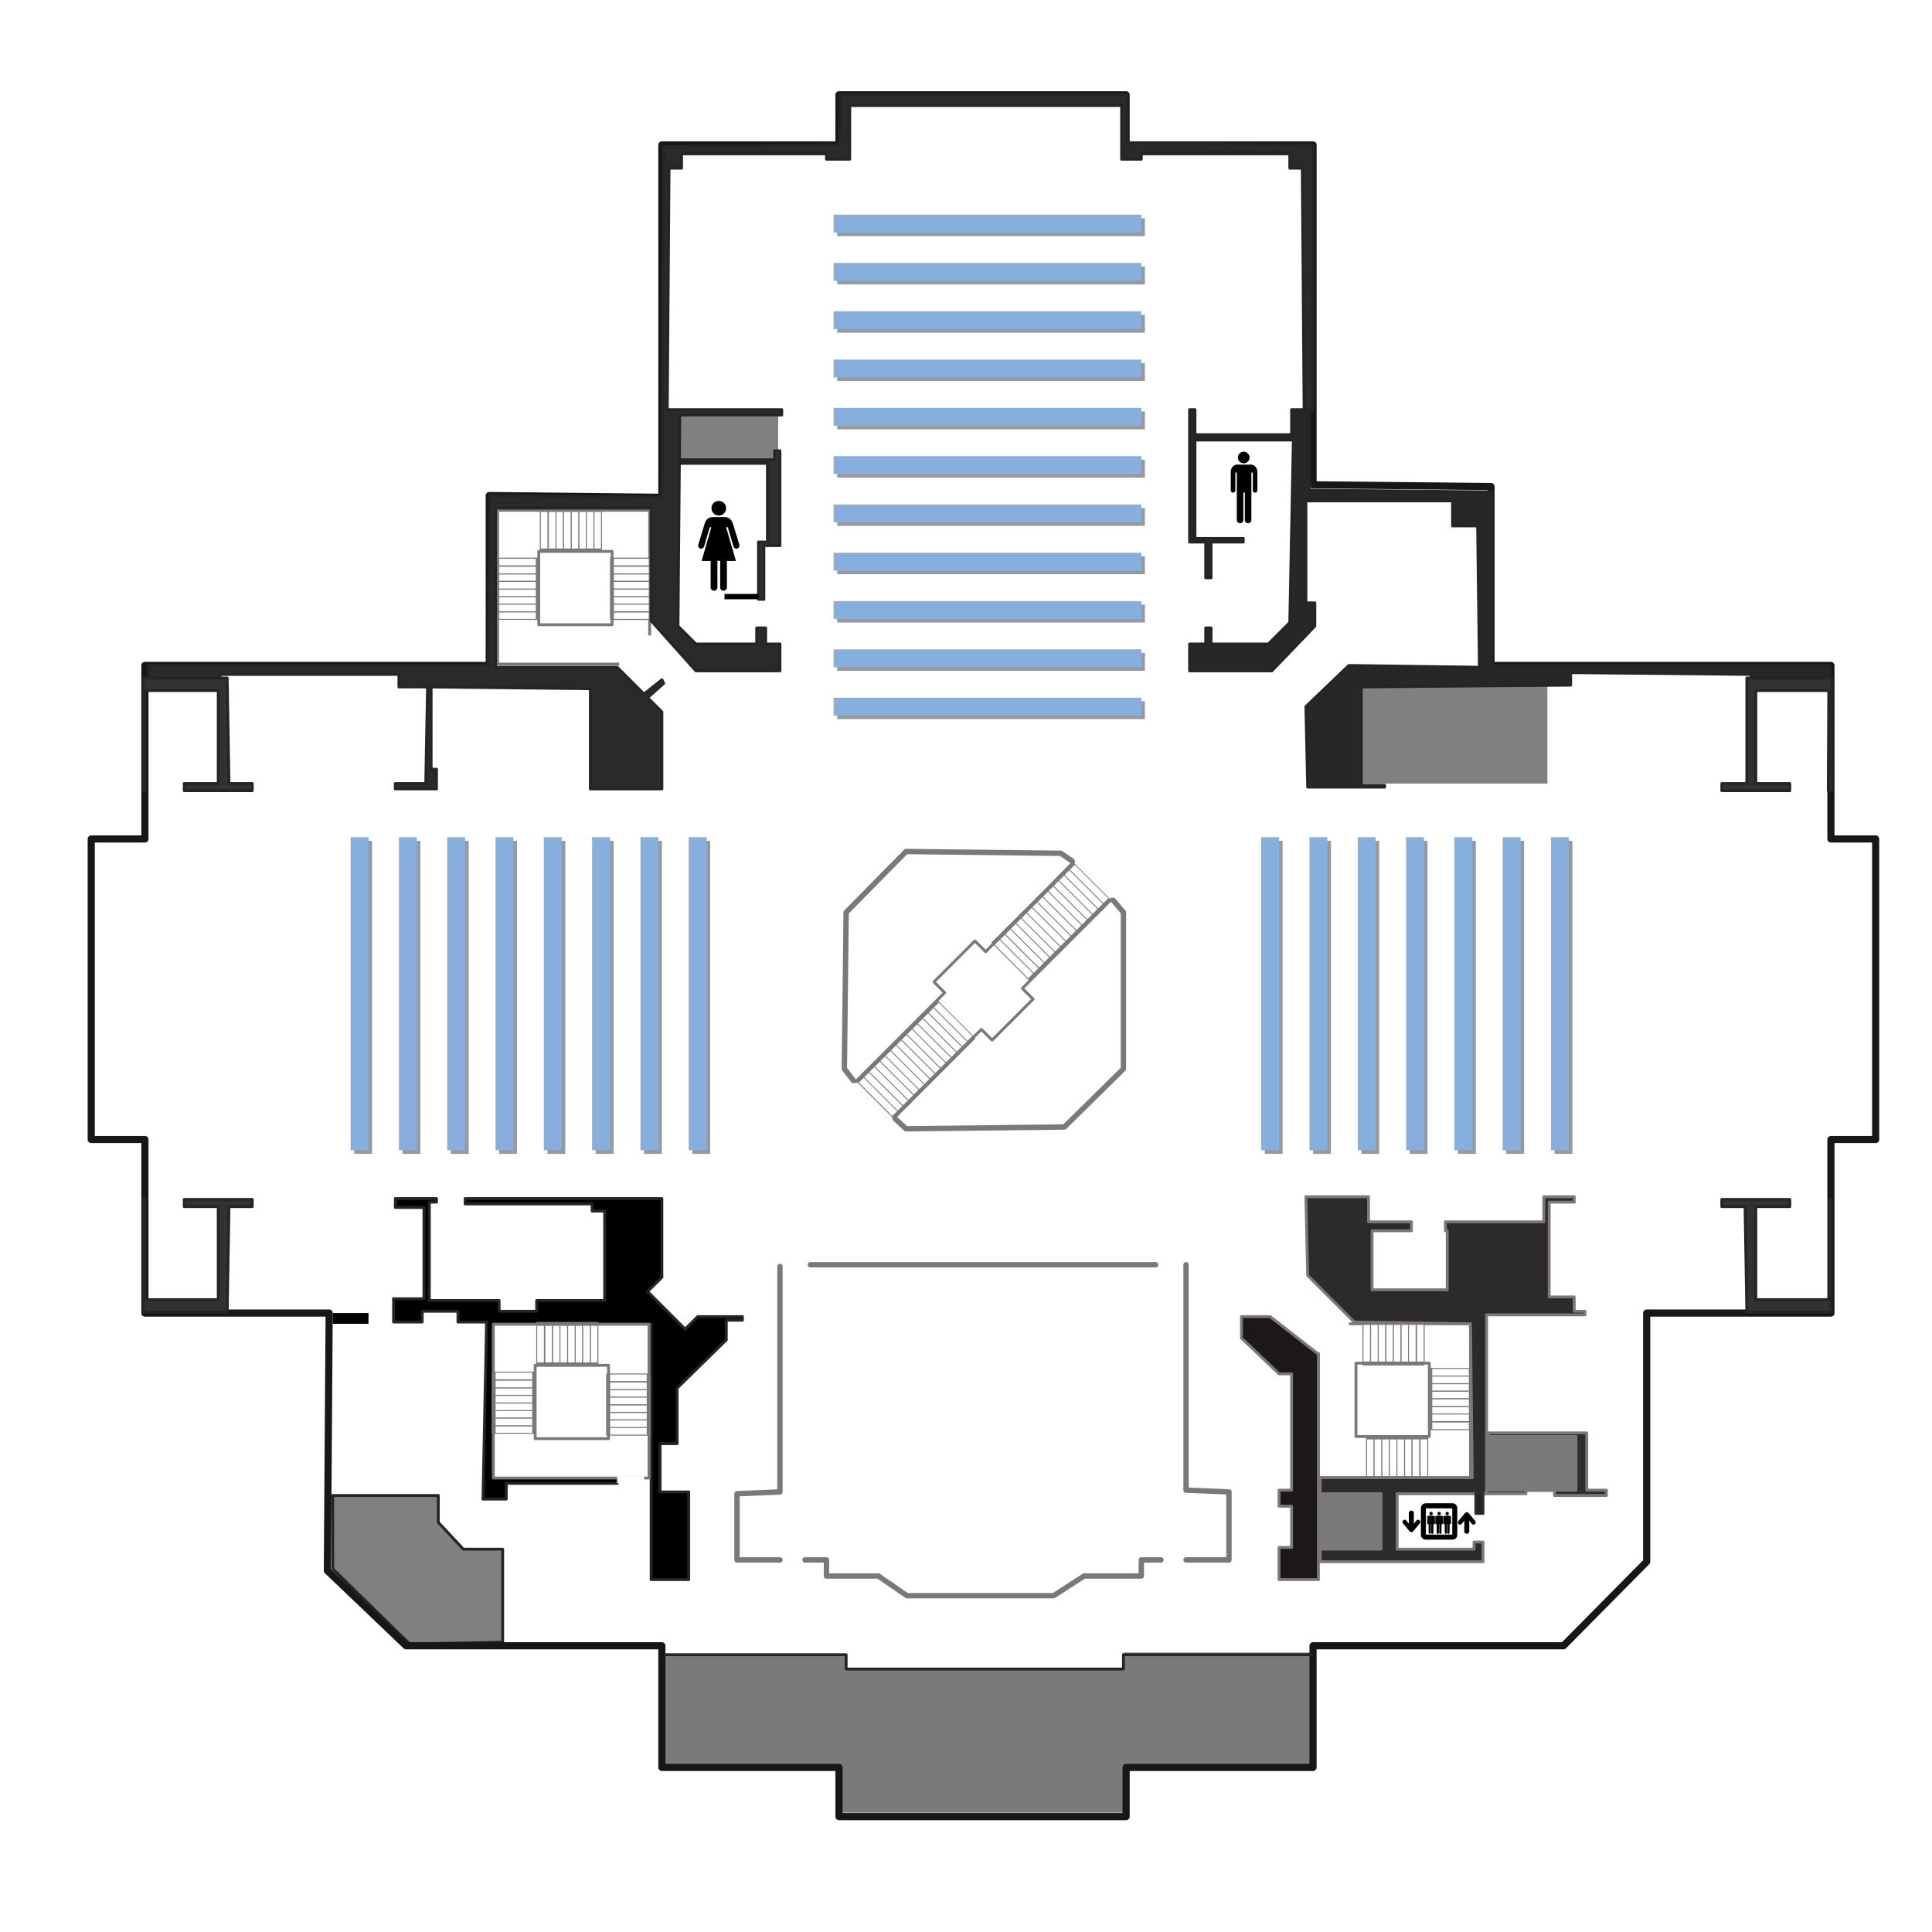 <?xml version="1.0" encoding="UTF-8" standalone="no"?><!DOCTYPE svg PUBLIC "-//W3C//DTD SVG 1.1//EN" "http://www.w3.org/Graphics/SVG/1.1/DTD/svg11.dtd">
<svg width="100%" height="100%" viewBox="0 0 1080 1080" version="1.1" xmlns="http://www.w3.org/2000/svg" xml:space="preserve" xmlns:serif="http://www.serif.com/" style="fill-rule:evenodd;clip-rule:evenodd;stroke-linecap:round;stroke-linejoin:round;stroke-miterlimit:1.5;" xmlns:xlink="http://www.w3.org/1999/xlink">
    <path d="M345.157,829.227L283,829.227L283,838L270,838L272,739L256,739L256,733L236,733L236,739L220,739L220,726L237,726L237,675L221,675L221,670L244,670L244,672L240,672L240,727L279,727L279,733L300,733L300,727L338,727L338,677L331,677L331,673L260,673L260,670L370,670L370,714L362,722L383,743L390,736L415,736L415,738L406,738L406,749L378.5,776L378.5,807L369,807L369,834L385,834L385,883L364,883L364,740.227L276,740.227L276.157,825.227L345,825.227L345.157,829.227Z" style="stroke:rgb(38,37,37);stroke-width:1.6px;"/>
    <rect x="186" y="734" width="20" height="6"/>
    <g id="gray-interiors">
        <g transform="matrix(1.059,0,0,1,-45.412,0)">
            <rect x="738" y="835" width="34" height="31" style="fill:rgb(122,122,121);"/>
        </g>
        <g transform="matrix(1.5,0,0,1,-276,-32)">
            <rect x="738" y="835" width="34" height="31" style="fill:rgb(122,122,121);"/>
        </g>
        <g transform="matrix(3.118,0,0,2.032,-1672.99,-772.935)">
            <rect x="738" y="835" width="34" height="31" style="fill:rgb(122,122,121);"/>
        </g>
        <g transform="matrix(4.676,0,0,2.581,-2981.41,-1221.84)">
            <rect x="738" y="835" width="34" height="31" style="fill:rgb(122,122,121);"/>
        </g>
        <g transform="matrix(3.029,0,0,1.968,-1865.88,-718.065)">
            <rect x="738" y="835" width="34" height="31" style="fill:rgb(122,122,121);"/>
        </g>
        <path d="M186,836L186,877L229,919L281,918L281,866L259,866L245,851L245,836L186,836Z" style="fill:rgb(128,128,131);stroke:rgb(38,37,37);stroke-width:1.6px;"/>
        <rect x="380" y="232" width="55" height="25" style="fill:rgb(128,128,131);"/>
        <rect x="760" y="383" width="105" height="55" style="fill:rgb(128,128,131);"/>
    </g>
    <g id="stairway-3" transform="matrix(-1,-1.22465e-16,1.22465e-16,-1,1100.16,1111.23)">
        <rect x="737" y="740" width="85" height="86" style="fill:white;stroke:rgb(124,119,123);stroke-width:1.6px;"/>
        <rect x="758" y="762" width="41" height="41" style="fill:white;stroke:rgb(124,119,123);stroke-width:1.6px;"/>
        <rect x="732" y="736" width="22" height="20" style="fill:white;"/>
        <g id="flight-3" transform="matrix(6.12323e-17,1,-0.956,5.85297e-17,1526.26,1.07)">
            <g transform="matrix(-1.65638e-18,0.985,-0.251,2.78998e-17,919.024,328.761)">
                <rect x="482" y="601" width="23" height="17" style="fill:white;stroke:rgb(124,119,123);stroke-width:2.32px;"/>
            </g>
            <g transform="matrix(-1.65638e-18,0.985,-0.251,2.78998e-17,927.509,328.761)">
                <rect x="482" y="601" width="23" height="17" style="fill:white;stroke:rgb(124,119,123);stroke-width:2.32px;"/>
            </g>
            <g transform="matrix(-1.65638e-18,0.985,-0.251,2.78998e-17,923.267,328.761)">
                <rect x="482" y="601" width="23" height="17" style="fill:white;stroke:rgb(124,119,123);stroke-width:2.32px;"/>
            </g>
            <g transform="matrix(-1.65638e-18,0.985,-0.251,2.78998e-17,931.752,328.761)">
                <rect x="482" y="601" width="23" height="17" style="fill:white;stroke:rgb(124,119,123);stroke-width:2.32px;"/>
            </g>
            <g transform="matrix(-1.65638e-18,0.985,-0.251,2.78998e-17,940.237,328.761)">
                <rect x="482" y="601" width="23" height="17" style="fill:white;stroke:rgb(124,119,123);stroke-width:2.32px;"/>
            </g>
            <g transform="matrix(-1.65638e-18,0.985,-0.251,2.78998e-17,935.995,328.761)">
                <rect x="482" y="601" width="23" height="17" style="fill:white;stroke:rgb(124,119,123);stroke-width:2.32px;"/>
            </g>
            <g transform="matrix(-1.65638e-18,0.985,-0.251,2.78998e-17,944.48,328.761)">
                <rect x="482" y="601" width="23" height="17" style="fill:white;stroke:rgb(124,119,123);stroke-width:2.32px;"/>
            </g>
            <g transform="matrix(-1.65638e-18,0.985,-0.251,2.78998e-17,948.965,328.761)">
                <rect x="482" y="601" width="23" height="17" style="fill:white;stroke:rgb(124,119,123);stroke-width:2.32px;"/>
            </g>
        </g>
        <g id="flight-2" transform="matrix(6.12323e-17,1,-1,6.12323e-17,1625.73,1.07)">
            <g transform="matrix(-1.65638e-18,0.985,-0.251,2.78998e-17,919.024,328.761)">
                <rect x="482" y="601" width="23" height="17" style="fill:white;stroke:rgb(124,119,123);stroke-width:2.23px;"/>
            </g>
            <g transform="matrix(-1.65638e-18,0.985,-0.251,2.78998e-17,927.509,328.761)">
                <rect x="482" y="601" width="23" height="17" style="fill:white;stroke:rgb(124,119,123);stroke-width:2.23px;"/>
            </g>
            <g transform="matrix(-1.65638e-18,0.985,-0.251,2.78998e-17,923.267,328.761)">
                <rect x="482" y="601" width="23" height="17" style="fill:white;stroke:rgb(124,119,123);stroke-width:2.23px;"/>
            </g>
            <g transform="matrix(-1.65638e-18,0.985,-0.251,2.78998e-17,931.752,328.761)">
                <rect x="482" y="601" width="23" height="17" style="fill:white;stroke:rgb(124,119,123);stroke-width:2.23px;"/>
            </g>
            <g transform="matrix(-1.65638e-18,0.985,-0.251,2.78998e-17,940.237,328.761)">
                <rect x="482" y="601" width="23" height="17" style="fill:white;stroke:rgb(124,119,123);stroke-width:2.23px;"/>
            </g>
            <g transform="matrix(-1.65638e-18,0.985,-0.251,2.78998e-17,935.995,328.761)">
                <rect x="482" y="601" width="23" height="17" style="fill:white;stroke:rgb(124,119,123);stroke-width:2.23px;"/>
            </g>
            <g transform="matrix(-1.65638e-18,0.985,-0.251,2.78998e-17,944.48,328.761)">
                <rect x="482" y="601" width="23" height="17" style="fill:white;stroke:rgb(124,119,123);stroke-width:2.23px;"/>
            </g>
            <g transform="matrix(-1.65638e-18,0.985,-0.251,2.78998e-17,948.965,328.761)">
                <rect x="482" y="601" width="23" height="17" style="fill:white;stroke:rgb(124,119,123);stroke-width:2.23px;"/>
            </g>
        </g>
        <g id="flight-1">
            <g transform="matrix(-1.65638e-18,0.985,-0.251,2.78998e-17,919.024,328.761)">
                <rect x="482" y="601" width="23" height="17" style="fill:white;stroke:rgb(124,119,123);stroke-width:2.23px;"/>
            </g>
            <g transform="matrix(-1.65638e-18,0.985,-0.251,2.78998e-17,927.509,328.761)">
                <rect x="482" y="601" width="23" height="17" style="fill:white;stroke:rgb(124,119,123);stroke-width:2.23px;"/>
            </g>
            <g transform="matrix(-1.65638e-18,0.985,-0.251,2.78998e-17,923.267,328.761)">
                <rect x="482" y="601" width="23" height="17" style="fill:white;stroke:rgb(124,119,123);stroke-width:2.23px;"/>
            </g>
            <g transform="matrix(-1.65638e-18,0.985,-0.251,2.78998e-17,931.752,328.761)">
                <rect x="482" y="601" width="23" height="17" style="fill:white;stroke:rgb(124,119,123);stroke-width:2.23px;"/>
            </g>
            <g transform="matrix(-1.65638e-18,0.985,-0.251,2.78998e-17,940.237,328.761)">
                <rect x="482" y="601" width="23" height="17" style="fill:white;stroke:rgb(124,119,123);stroke-width:2.23px;"/>
            </g>
            <g transform="matrix(-1.65638e-18,0.985,-0.251,2.78998e-17,935.995,328.761)">
                <rect x="482" y="601" width="23" height="17" style="fill:white;stroke:rgb(124,119,123);stroke-width:2.23px;"/>
            </g>
            <g transform="matrix(-1.65638e-18,0.985,-0.251,2.78998e-17,944.48,328.761)">
                <rect x="482" y="601" width="23" height="17" style="fill:white;stroke:rgb(124,119,123);stroke-width:2.23px;"/>
            </g>
            <g transform="matrix(-1.65638e-18,0.985,-0.251,2.78998e-17,948.965,328.761)">
                <rect x="482" y="601" width="23" height="17" style="fill:white;stroke:rgb(124,119,123);stroke-width:2.23px;"/>
            </g>
        </g>
    </g>
    <g id="stairway-2" transform="matrix(-1,-1.22465e-16,1.22465e-16,-1,1098.16,1566.23)">
        <g transform="matrix(1.024,0,0,1,-19.341,0)">
            <rect x="737" y="740" width="85" height="86" style="fill:white;stroke:rgb(124,119,123);stroke-width:1.58px;"/>
        </g>
        <rect x="758" y="762" width="41" height="41" style="fill:white;stroke:rgb(124,119,123);stroke-width:1.6px;"/>
        <g transform="matrix(0.682,0,0,0.2,238.909,589.8)">
            <rect x="732" y="736" width="22" height="20" style="fill:white;"/>
        </g>
        <g id="flight-31" serif:id="flight-3" transform="matrix(6.12323e-17,1,-1,6.12323e-17,1561.73,0.07)">
            <g transform="matrix(-1.65638e-18,0.985,-0.251,2.78998e-17,919.024,328.761)">
                <rect x="482" y="601" width="23" height="17" style="fill:white;stroke:rgb(124,119,123);stroke-width:2.23px;"/>
            </g>
            <g transform="matrix(-1.65638e-18,0.985,-0.251,2.78998e-17,927.509,328.761)">
                <rect x="482" y="601" width="23" height="17" style="fill:white;stroke:rgb(124,119,123);stroke-width:2.23px;"/>
            </g>
            <g transform="matrix(-1.65638e-18,0.985,-0.251,2.78998e-17,923.267,328.761)">
                <rect x="482" y="601" width="23" height="17" style="fill:white;stroke:rgb(124,119,123);stroke-width:2.23px;"/>
            </g>
            <g transform="matrix(-1.65638e-18,0.985,-0.251,2.78998e-17,931.752,328.761)">
                <rect x="482" y="601" width="23" height="17" style="fill:white;stroke:rgb(124,119,123);stroke-width:2.23px;"/>
            </g>
            <g transform="matrix(-1.65638e-18,0.985,-0.251,2.78998e-17,940.237,328.761)">
                <rect x="482" y="601" width="23" height="17" style="fill:white;stroke:rgb(124,119,123);stroke-width:2.23px;"/>
            </g>
            <g transform="matrix(-1.65638e-18,0.985,-0.251,2.78998e-17,935.995,328.761)">
                <rect x="482" y="601" width="23" height="17" style="fill:white;stroke:rgb(124,119,123);stroke-width:2.23px;"/>
            </g>
            <g transform="matrix(-1.65638e-18,0.985,-0.251,2.78998e-17,944.48,328.761)">
                <rect x="482" y="601" width="23" height="17" style="fill:white;stroke:rgb(124,119,123);stroke-width:2.23px;"/>
            </g>
            <g transform="matrix(-1.65638e-18,0.985,-0.251,2.78998e-17,948.965,328.761)">
                <rect x="482" y="601" width="23" height="17" style="fill:white;stroke:rgb(124,119,123);stroke-width:2.23px;"/>
            </g>
        </g>
        <g id="flight-21" serif:id="flight-2" transform="matrix(6.12323e-17,1,-1,6.12323e-17,1625.73,1.07)">
            <g transform="matrix(-1.65638e-18,0.985,-0.251,2.78998e-17,919.024,328.761)">
                <rect x="482" y="601" width="23" height="17" style="fill:white;stroke:rgb(124,119,123);stroke-width:2.23px;"/>
            </g>
            <g transform="matrix(-1.65638e-18,0.985,-0.251,2.78998e-17,927.509,328.761)">
                <rect x="482" y="601" width="23" height="17" style="fill:white;stroke:rgb(124,119,123);stroke-width:2.23px;"/>
            </g>
            <g transform="matrix(-1.65638e-18,0.985,-0.251,2.78998e-17,923.267,328.761)">
                <rect x="482" y="601" width="23" height="17" style="fill:white;stroke:rgb(124,119,123);stroke-width:2.23px;"/>
            </g>
            <g transform="matrix(-1.65638e-18,0.985,-0.251,2.78998e-17,931.752,328.761)">
                <rect x="482" y="601" width="23" height="17" style="fill:white;stroke:rgb(124,119,123);stroke-width:2.23px;"/>
            </g>
            <g transform="matrix(-1.65638e-18,0.985,-0.251,2.78998e-17,940.237,328.761)">
                <rect x="482" y="601" width="23" height="17" style="fill:white;stroke:rgb(124,119,123);stroke-width:2.23px;"/>
            </g>
            <g transform="matrix(-1.65638e-18,0.985,-0.251,2.78998e-17,935.995,328.761)">
                <rect x="482" y="601" width="23" height="17" style="fill:white;stroke:rgb(124,119,123);stroke-width:2.23px;"/>
            </g>
            <g transform="matrix(-1.65638e-18,0.985,-0.251,2.78998e-17,944.48,328.761)">
                <rect x="482" y="601" width="23" height="17" style="fill:white;stroke:rgb(124,119,123);stroke-width:2.23px;"/>
            </g>
            <g transform="matrix(-1.65638e-18,0.985,-0.251,2.78998e-17,948.965,328.761)">
                <rect x="482" y="601" width="23" height="17" style="fill:white;stroke:rgb(124,119,123);stroke-width:2.23px;"/>
            </g>
        </g>
        <g id="flight-11" serif:id="flight-1">
            <g transform="matrix(-1.65638e-18,0.985,-0.251,2.78998e-17,919.024,328.761)">
                <rect x="482" y="601" width="23" height="17" style="fill:white;stroke:rgb(124,119,123);stroke-width:2.23px;"/>
            </g>
            <g transform="matrix(-1.65638e-18,0.985,-0.251,2.78998e-17,927.509,328.761)">
                <rect x="482" y="601" width="23" height="17" style="fill:white;stroke:rgb(124,119,123);stroke-width:2.23px;"/>
            </g>
            <g transform="matrix(-1.65638e-18,0.985,-0.251,2.78998e-17,923.267,328.761)">
                <rect x="482" y="601" width="23" height="17" style="fill:white;stroke:rgb(124,119,123);stroke-width:2.23px;"/>
            </g>
            <g transform="matrix(-1.65638e-18,0.985,-0.251,2.78998e-17,931.752,328.761)">
                <rect x="482" y="601" width="23" height="17" style="fill:white;stroke:rgb(124,119,123);stroke-width:2.23px;"/>
            </g>
            <g transform="matrix(-1.65638e-18,0.985,-0.251,2.78998e-17,940.237,328.761)">
                <rect x="482" y="601" width="23" height="17" style="fill:white;stroke:rgb(124,119,123);stroke-width:2.23px;"/>
            </g>
            <g transform="matrix(-1.65638e-18,0.985,-0.251,2.78998e-17,935.995,328.761)">
                <rect x="482" y="601" width="23" height="17" style="fill:white;stroke:rgb(124,119,123);stroke-width:2.23px;"/>
            </g>
            <g transform="matrix(-1.65638e-18,0.985,-0.251,2.78998e-17,944.48,328.761)">
                <rect x="482" y="601" width="23" height="17" style="fill:white;stroke:rgb(124,119,123);stroke-width:2.23px;"/>
            </g>
            <g transform="matrix(-1.65638e-18,0.985,-0.251,2.78998e-17,948.965,328.761)">
                <rect x="482" y="601" width="23" height="17" style="fill:white;stroke:rgb(124,119,123);stroke-width:2.23px;"/>
            </g>
        </g>
    </g>
    <g id="stairway-1">
        <rect x="737" y="740" width="85" height="86" style="fill:white;stroke:rgb(124,119,123);stroke-width:1.6px;"/>
        <rect x="758" y="762" width="41" height="41" style="fill:white;stroke:rgb(124,119,123);stroke-width:1.6px;"/>
        <rect x="732" y="736" width="22" height="20" style="fill:white;"/>
        <g id="flight-32" serif:id="flight-3" transform="matrix(1,0,0,1,-2,-64)">
            <g transform="matrix(-1.65638e-18,0.985,-0.251,2.78998e-17,919.024,328.761)">
                <rect x="482" y="601" width="23" height="17" style="fill:white;stroke:rgb(124,119,123);stroke-width:2.23px;"/>
            </g>
            <g transform="matrix(-1.65638e-18,0.985,-0.251,2.78998e-17,927.509,328.761)">
                <rect x="482" y="601" width="23" height="17" style="fill:white;stroke:rgb(124,119,123);stroke-width:2.23px;"/>
            </g>
            <g transform="matrix(-1.65638e-18,0.985,-0.251,2.78998e-17,923.267,328.761)">
                <rect x="482" y="601" width="23" height="17" style="fill:white;stroke:rgb(124,119,123);stroke-width:2.23px;"/>
            </g>
            <g transform="matrix(-1.65638e-18,0.985,-0.251,2.78998e-17,931.752,328.761)">
                <rect x="482" y="601" width="23" height="17" style="fill:white;stroke:rgb(124,119,123);stroke-width:2.23px;"/>
            </g>
            <g transform="matrix(-1.65638e-18,0.985,-0.251,2.78998e-17,940.237,328.761)">
                <rect x="482" y="601" width="23" height="17" style="fill:white;stroke:rgb(124,119,123);stroke-width:2.23px;"/>
            </g>
            <g transform="matrix(-1.65638e-18,0.985,-0.251,2.78998e-17,935.995,328.761)">
                <rect x="482" y="601" width="23" height="17" style="fill:white;stroke:rgb(124,119,123);stroke-width:2.23px;"/>
            </g>
            <g transform="matrix(-1.65638e-18,0.985,-0.251,2.78998e-17,944.48,328.761)">
                <rect x="482" y="601" width="23" height="17" style="fill:white;stroke:rgb(124,119,123);stroke-width:2.23px;"/>
            </g>
            <g transform="matrix(-1.65638e-18,0.985,-0.251,2.78998e-17,948.965,328.761)">
                <rect x="482" y="601" width="23" height="17" style="fill:white;stroke:rgb(124,119,123);stroke-width:2.23px;"/>
            </g>
        </g>
        <g id="flight-22" serif:id="flight-2" transform="matrix(6.12323e-17,1,-1,6.12323e-17,1625.73,1.07)">
            <g transform="matrix(-1.65638e-18,0.985,-0.251,2.78998e-17,919.024,328.761)">
                <rect x="482" y="601" width="23" height="17" style="fill:white;stroke:rgb(124,119,123);stroke-width:2.23px;"/>
            </g>
            <g transform="matrix(-1.65638e-18,0.985,-0.251,2.78998e-17,927.509,328.761)">
                <rect x="482" y="601" width="23" height="17" style="fill:white;stroke:rgb(124,119,123);stroke-width:2.23px;"/>
            </g>
            <g transform="matrix(-1.65638e-18,0.985,-0.251,2.78998e-17,923.267,328.761)">
                <rect x="482" y="601" width="23" height="17" style="fill:white;stroke:rgb(124,119,123);stroke-width:2.23px;"/>
            </g>
            <g transform="matrix(-1.65638e-18,0.985,-0.251,2.78998e-17,931.752,328.761)">
                <rect x="482" y="601" width="23" height="17" style="fill:white;stroke:rgb(124,119,123);stroke-width:2.23px;"/>
            </g>
            <g transform="matrix(-1.65638e-18,0.985,-0.251,2.78998e-17,940.237,328.761)">
                <rect x="482" y="601" width="23" height="17" style="fill:white;stroke:rgb(124,119,123);stroke-width:2.23px;"/>
            </g>
            <g transform="matrix(-1.65638e-18,0.985,-0.251,2.78998e-17,935.995,328.761)">
                <rect x="482" y="601" width="23" height="17" style="fill:white;stroke:rgb(124,119,123);stroke-width:2.23px;"/>
            </g>
            <g transform="matrix(-1.65638e-18,0.985,-0.251,2.78998e-17,944.48,328.761)">
                <rect x="482" y="601" width="23" height="17" style="fill:white;stroke:rgb(124,119,123);stroke-width:2.23px;"/>
            </g>
            <g transform="matrix(-1.65638e-18,0.985,-0.251,2.78998e-17,948.965,328.761)">
                <rect x="482" y="601" width="23" height="17" style="fill:white;stroke:rgb(124,119,123);stroke-width:2.23px;"/>
            </g>
        </g>
        <g id="flight-12" serif:id="flight-1">
            <g transform="matrix(-1.65638e-18,0.985,-0.251,2.78998e-17,919.024,328.761)">
                <rect x="482" y="601" width="23" height="17" style="fill:white;stroke:rgb(124,119,123);stroke-width:2.23px;"/>
            </g>
            <g transform="matrix(-1.65638e-18,0.985,-0.251,2.78998e-17,927.509,328.761)">
                <rect x="482" y="601" width="23" height="17" style="fill:white;stroke:rgb(124,119,123);stroke-width:2.23px;"/>
            </g>
            <g transform="matrix(-1.65638e-18,0.985,-0.251,2.78998e-17,923.267,328.761)">
                <rect x="482" y="601" width="23" height="17" style="fill:white;stroke:rgb(124,119,123);stroke-width:2.23px;"/>
            </g>
            <g transform="matrix(-1.65638e-18,0.985,-0.251,2.78998e-17,931.752,328.761)">
                <rect x="482" y="601" width="23" height="17" style="fill:white;stroke:rgb(124,119,123);stroke-width:2.23px;"/>
            </g>
            <g transform="matrix(-1.65638e-18,0.985,-0.251,2.78998e-17,940.237,328.761)">
                <rect x="482" y="601" width="23" height="17" style="fill:white;stroke:rgb(124,119,123);stroke-width:2.23px;"/>
            </g>
            <g transform="matrix(-1.65638e-18,0.985,-0.251,2.78998e-17,935.995,328.761)">
                <rect x="482" y="601" width="23" height="17" style="fill:white;stroke:rgb(124,119,123);stroke-width:2.23px;"/>
            </g>
            <g transform="matrix(-1.65638e-18,0.985,-0.251,2.78998e-17,944.48,328.761)">
                <rect x="482" y="601" width="23" height="17" style="fill:white;stroke:rgb(124,119,123);stroke-width:2.23px;"/>
            </g>
            <g transform="matrix(-1.65638e-18,0.985,-0.251,2.78998e-17,948.965,328.761)">
                <rect x="482" y="601" width="23" height="17" style="fill:white;stroke:rgb(124,119,123);stroke-width:2.23px;"/>
            </g>
        </g>
    </g>
    <g id="room-300">
        <path d="M436,708L436,834L412,835L412,872L436,872" style="fill:none;stroke:rgb(124,119,123);stroke-width:3px;"/>
        <path d="M453,707L646,707" style="fill:none;stroke:rgb(124,119,123);stroke-width:3px;"/>
        <path d="M663,707L663,833L687,834L687,872L663,872" style="fill:none;stroke:rgb(124,119,123);stroke-width:3px;"/>
        <path d="M649,872L638,872L638,881L606,881L589,892L507,892L491,881L462,881L462,872L450,872" style="fill:none;stroke:rgb(124,119,123);stroke-width:3px;"/>
    </g>
    <g id="central-stairwell">
        <path d="M500.293,625.293L506.5,631L595,630L628,597.5L628,510L622.293,503.293" style="fill:none;stroke:rgb(124,119,123);stroke-width:3px;"/>
        <path d="M599.293,481.293L593,477L506.5,476L473,510L472,597.5L477,604" style="fill:none;stroke:rgb(124,119,123);stroke-width:3px;"/>
        <g id="stairs">
            <path d="M499.586,624.414L548.583,575.417L554.583,581.417L577.5,558.5L571.5,552.5L621.414,502.586" style="fill:none;stroke:rgb(124,119,123);stroke-width:1.6px;"/>
            <path d="M600.121,481.879L551,532L545,526L522.083,548.917L528.083,554.917L478.379,604.621" style="fill:none;stroke:rgb(124,119,123);stroke-width:1.6px;"/>
        </g>
        <g id="steps-lower-left">
            <g transform="matrix(0.881,0.881,-0.178,0.178,164.522,69.912)">
                <rect x="482" y="601" width="23" height="17" style="fill:white;stroke:rgb(124,119,123);stroke-width:1.78px;"/>
            </g>
            <g transform="matrix(0.881,0.881,-0.178,0.178,167.522,66.912)">
                <rect x="482" y="601" width="23" height="17" style="fill:white;stroke:rgb(124,119,123);stroke-width:1.78px;"/>
            </g>
            <g transform="matrix(0.881,0.881,-0.178,0.178,170.522,63.912)">
                <rect x="482" y="601" width="23" height="17" style="fill:white;stroke:rgb(124,119,123);stroke-width:1.78px;"/>
            </g>
            <g transform="matrix(0.881,0.881,-0.178,0.178,164.522,69.912)">
                <rect x="482" y="601" width="23" height="17" style="fill:white;stroke:rgb(124,119,123);stroke-width:1.78px;"/>
            </g>
            <g transform="matrix(0.881,0.881,-0.178,0.178,170.522,63.912)">
                <rect x="482" y="601" width="23" height="17" style="fill:white;stroke:rgb(124,119,123);stroke-width:1.78px;"/>
            </g>
            <g transform="matrix(0.881,0.881,-0.178,0.178,176.522,57.912)">
                <rect x="482" y="601" width="23" height="17" style="fill:white;stroke:rgb(124,119,123);stroke-width:1.78px;"/>
            </g>
            <g transform="matrix(0.881,0.881,-0.178,0.178,173.522,60.912)">
                <rect x="482" y="601" width="23" height="17" style="fill:white;stroke:rgb(124,119,123);stroke-width:1.78px;"/>
            </g>
            <g transform="matrix(0.881,0.881,-0.178,0.178,179.522,54.912)">
                <rect x="482" y="601" width="23" height="17" style="fill:white;stroke:rgb(124,119,123);stroke-width:1.78px;"/>
            </g>
            <g transform="matrix(0.881,0.881,-0.178,0.178,185.522,48.912)">
                <rect x="482" y="601" width="23" height="17" style="fill:white;stroke:rgb(124,119,123);stroke-width:1.78px;"/>
            </g>
            <g transform="matrix(0.881,0.881,-0.178,0.178,182.522,51.912)">
                <rect x="482" y="601" width="23" height="17" style="fill:white;stroke:rgb(124,119,123);stroke-width:1.78px;"/>
            </g>
            <g transform="matrix(0.881,0.881,-0.178,0.178,188.522,45.912)">
                <rect x="482" y="601" width="23" height="17" style="fill:white;stroke:rgb(124,119,123);stroke-width:1.78px;"/>
            </g>
            <g transform="matrix(0.881,0.881,-0.178,0.178,194.522,39.912)">
                <rect x="482" y="601" width="23" height="17" style="fill:white;stroke:rgb(124,119,123);stroke-width:1.78px;"/>
            </g>
            <g transform="matrix(0.881,0.881,-0.178,0.178,191.522,42.912)">
                <rect x="482" y="601" width="23" height="17" style="fill:white;stroke:rgb(124,119,123);stroke-width:1.78px;"/>
            </g>
            <g transform="matrix(0.881,0.881,-0.178,0.178,197.522,36.912)">
                <rect x="482" y="601" width="23" height="17" style="fill:white;stroke:rgb(124,119,123);stroke-width:1.78px;"/>
            </g>
            <g transform="matrix(0.881,0.881,-0.178,0.178,203.522,30.912)">
                <rect x="482" y="601" width="23" height="17" style="fill:white;stroke:rgb(124,119,123);stroke-width:1.78px;"/>
            </g>
            <g transform="matrix(0.881,0.881,-0.178,0.178,200.522,33.912)">
                <rect x="482" y="601" width="23" height="17" style="fill:white;stroke:rgb(124,119,123);stroke-width:1.78px;"/>
            </g>
            <g transform="matrix(0.881,0.881,-0.178,0.178,206.522,27.912)">
                <rect x="482" y="601" width="23" height="17" style="fill:white;stroke:rgb(124,119,123);stroke-width:1.78px;"/>
            </g>
        </g>
        <g id="steps-upper-right" transform="matrix(1,-1.11022e-16,1.11022e-16,1,76,-77)">
            <g transform="matrix(0.881,0.881,-0.178,0.178,164.522,69.912)">
                <rect x="482" y="601" width="23" height="17" style="fill:white;stroke:rgb(124,119,123);stroke-width:1.78px;"/>
            </g>
            <g transform="matrix(0.881,0.881,-0.178,0.178,167.522,66.912)">
                <rect x="482" y="601" width="23" height="17" style="fill:white;stroke:rgb(124,119,123);stroke-width:1.78px;"/>
            </g>
            <g transform="matrix(0.881,0.881,-0.178,0.178,170.522,63.912)">
                <rect x="482" y="601" width="23" height="17" style="fill:white;stroke:rgb(124,119,123);stroke-width:1.78px;"/>
            </g>
            <g transform="matrix(0.881,0.881,-0.178,0.178,164.522,69.912)">
                <rect x="482" y="601" width="23" height="17" style="fill:white;stroke:rgb(124,119,123);stroke-width:1.78px;"/>
            </g>
            <g transform="matrix(0.881,0.881,-0.178,0.178,170.522,63.912)">
                <rect x="482" y="601" width="23" height="17" style="fill:white;stroke:rgb(124,119,123);stroke-width:1.78px;"/>
            </g>
            <g transform="matrix(0.881,0.881,-0.178,0.178,176.522,57.912)">
                <rect x="482" y="601" width="23" height="17" style="fill:white;stroke:rgb(124,119,123);stroke-width:1.78px;"/>
            </g>
            <g transform="matrix(0.881,0.881,-0.178,0.178,173.522,60.912)">
                <rect x="482" y="601" width="23" height="17" style="fill:white;stroke:rgb(124,119,123);stroke-width:1.78px;"/>
            </g>
            <g transform="matrix(0.881,0.881,-0.178,0.178,179.522,54.912)">
                <rect x="482" y="601" width="23" height="17" style="fill:white;stroke:rgb(124,119,123);stroke-width:1.78px;"/>
            </g>
            <g transform="matrix(0.881,0.881,-0.178,0.178,185.522,48.912)">
                <rect x="482" y="601" width="23" height="17" style="fill:white;stroke:rgb(124,119,123);stroke-width:1.78px;"/>
            </g>
            <g transform="matrix(0.881,0.881,-0.178,0.178,182.522,51.912)">
                <rect x="482" y="601" width="23" height="17" style="fill:white;stroke:rgb(124,119,123);stroke-width:1.78px;"/>
            </g>
            <g transform="matrix(0.881,0.881,-0.178,0.178,188.522,45.912)">
                <rect x="482" y="601" width="23" height="17" style="fill:white;stroke:rgb(124,119,123);stroke-width:1.78px;"/>
            </g>
            <g transform="matrix(0.881,0.881,-0.178,0.178,194.522,39.912)">
                <rect x="482" y="601" width="23" height="17" style="fill:white;stroke:rgb(124,119,123);stroke-width:1.78px;"/>
            </g>
            <g transform="matrix(0.881,0.881,-0.178,0.178,191.522,42.912)">
                <rect x="482" y="601" width="23" height="17" style="fill:white;stroke:rgb(124,119,123);stroke-width:1.78px;"/>
            </g>
            <g transform="matrix(0.881,0.881,-0.178,0.178,197.522,36.912)">
                <rect x="482" y="601" width="23" height="17" style="fill:white;stroke:rgb(124,119,123);stroke-width:1.78px;"/>
            </g>
            <g transform="matrix(0.881,0.881,-0.178,0.178,203.522,30.912)">
                <rect x="482" y="601" width="23" height="17" style="fill:white;stroke:rgb(124,119,123);stroke-width:1.78px;"/>
            </g>
            <g transform="matrix(0.881,0.881,-0.178,0.178,200.522,33.912)">
                <rect x="482" y="601" width="23" height="17" style="fill:white;stroke:rgb(124,119,123);stroke-width:1.78px;"/>
            </g>
            <g transform="matrix(0.881,0.881,-0.178,0.178,206.522,27.912)">
                <rect x="482" y="601" width="23" height="17" style="fill:white;stroke:rgb(124,119,123);stroke-width:1.78px;"/>
            </g>
        </g>
    </g>
    <g id="structure">
        <path d="M715,883L737,883L737,757L710,736L694,736L694,748L715,768L722,768L722,833L715,833L715,842L722,842L722,865L715,865L715,883Z" style="fill:rgb(28,24,26);stroke:rgb(124,119,123);stroke-width:1.6px;"/>
        <path d="M730,669L765,669L765,683L789,683L789,688L767,688L767,721L809,721L809,688L808,688L808,683L863,683L863,669L880,669L880,672L866,672L866,725L880,725L880,733L886,733L886,735L831,735L831,835L781,835L781,866L824,866L824,862L829,862L829,873L738,873L738,866L772,866L772,835L738,835L738,826L823,826L822,740L757,739L731,713L730,669Z" style="fill:rgb(45,43,41);stroke:rgb(124,119,123);stroke-width:1.6px;"/>
        <g id="exterior" transform="matrix(1,0,0,1,0,-1)">
            <path d="M370,82L370,279L273.5,278L273.5,373L81,373L81,470L51,470L51,638L81,638L81,735L184,735L183,879L227,921L370,921L370,989L469,989L469,1016.5L629.5,1016.5L629.5,989L734,989L734,921L874,921L920.5,874L920.5,735L1023.5,735L1023.5,638L1048.5,638L1048.5,470L1023.5,470L1023.5,373L833.5,373L833.5,273L734,272L734,82L629.5,82L629.5,54L469,54L469,82L370,82Z" style="fill:none;stroke:rgb(24,23,23);stroke-width:4px;"/>
        </g>
        <rect x="831" y="833" width="22" height="2" style="fill:rgb(45,45,41);stroke:rgb(124,119,123);stroke-width:1.6px;"/>
        <rect x="825" y="835" width="4" height="11" style="fill:rgb(37,34,34);stroke:rgb(44,43,43);stroke-width:1.6px;"/>
        <path d="M869,833L869,836L898,836L898,833L887,833L887,801L832,801L832,803L881,803L881,833L869,833Z" style="fill:rgb(45,45,46);stroke:rgb(124,119,123);stroke-width:1.6px;"/>
        <path id="wall-301-303" d="M733,925L628,925L628,933L473,933L473,925L372,925" style="fill:none;stroke:rgb(38,37,37);stroke-width:1.6px;"/>
        <path d="M774,440L731,440L730,395L754,372L827,373L826,294L812,294L812,280L730,280L730,337L735,337L735,350L711,375L665,375L665,360L674,360L674,351L677,351L677,360L709,360L721,348L723,246L668,246L668,301L695,301L695,303L677,303L677,323L674,323L674,303L665,303L665,229L668,229L668,243L722,243L722,229L732,229L732,274L834,275L834,372L1023,372L1023,383L979,384L979,377L878,376L878,383L761,384L761,439L774,439L774,440Z" style="fill:rgb(39,39,39);stroke:rgb(38,37,37);stroke-width:1.6px;"/>
        <path d="M729,229L728,94L721,94L721,86L638,86L638,89L627,89L627,59L475,59L475,89L462,89L462,86L381,86L381,94L374,94L373,229L437,229L437,232L380,232L379,350L389,360L423,360L423,351L428,351L428,360L436,360L436,375L389,375L364,347L364,284L277,284L277,373L345,373L360,388L370,380L371,382L362,390L370,398L370,441L330,441L330,385L241,384L241,430L244,430L244,441L221,441L221,438L238,438L239,384L223,384L223,377L123,377L123,384L83,384L83,372L273,372L274,277L370,278L371,82L469,81L470,53L630,53L630,80L734,81L734,229L729,229Z" style="fill:rgb(42,42,42);stroke:rgb(38,37,37);stroke-width:1.6px;"/>
        <g transform="matrix(1,0,0,1,0,1)">
            <path d="M433,256L433,251L436,251L436,304L427,304L427,334L424,334L424,302L429,302L429,258L380,258L380,256L433,256Z" style="fill:rgb(47,47,47);stroke:rgb(38,37,37);stroke-width:1.6px;"/>
        </g>
        <g transform="matrix(1,0,0,1,-0.5,0.5)">
            <path d="M963,670L963,674L976,674L977,733L1024,733L1024,670L1023,670L1023,726L982,726L982,674L1001,674L1001,670L963,670Z" style="fill:rgb(50,50,50);stroke:rgb(38,37,37);stroke-width:1.6px;"/>
        </g>
        <g transform="matrix(-1,0,0,1,1104,0.5)">
            <path d="M963,670L963,674L976,674L977,733L1024,733L1024,670L1023,670L1023,726L982,726L982,674L1001,674L1001,670L963,670Z" style="fill:rgb(50,50,50);stroke:rgb(38,37,37);stroke-width:1.6px;"/>
        </g>
        <g transform="matrix(-1,0,0,-1,1104,1112)">
            <path d="M963,670L963,674L976,674L977,733L1024,733L1024,670L1023,670L1023,726L982,726L982,674L1001,674L1001,670L963,670Z" style="fill:rgb(50,50,50);stroke:rgb(38,37,37);stroke-width:1.6px;"/>
        </g>
        <g transform="matrix(1,1.22465e-16,1.22465e-16,-1,-0.5,1112)">
            <path d="M963,670L963,674L977,674L977,733L1024.5,733L1024.5,670L1022.5,670L1023,726L982,726L982,674L1001,674L1001,670L963,670Z" style="fill:rgb(50,50,50);stroke:rgb(38,37,37);stroke-width:1.6px;"/>
        </g>
    </g>
    <g id="mens-room-icon" transform="matrix(0.4,0,0,0.4,675.441,252.5)">
        <circle cx="49.515" cy="8.159" r="8.159"/>
        <path d="M39.869,95.426C39.869,97.95 41.918,100 44.442,100C46.972,100 49.019,97.95 49.019,95.426L49.023,57.052L51.06,57.052L51.046,95.426C51.046,97.95 53.094,100 55.62,100C58.146,100 60.194,97.95 60.194,95.426L60.213,29.268L62.219,29.268L62.219,53.648C62.219,58.553 68.617,58.553 68.604,53.648L68.604,28.748C68.604,23.33 65.42,18.02 59.08,18.02L40.793,18.012C35.016,18.012 31.397,22.722 31.397,28.599L31.397,53.649C31.397,58.518 37.829,58.518 37.829,53.649L37.829,29.269L39.878,29.269L39.869,95.426Z" style="fill-rule:nonzero;"/>
    </g>
    <g id="elevator-icon" transform="matrix(0.333,0,0,0.333,775.027,604.237)">
        <g transform="matrix(1,0,0,1,-1.068,0)">
            <g transform="matrix(1,0,0,1,39.455,670)">
                <path d="M67.599,73.858L63.808,73.858L63.808,88.432C63.834,91.013 67.602,91.013 67.599,88.432L67.599,73.858Z" style="fill-rule:nonzero;"/>
            </g>
            <g transform="matrix(1,0,0,1,39.455,670)">
                <path d="M63.266,73.858L59.475,73.858L59.475,88.432C59.492,90.994 63.259,90.994 63.266,88.432L63.266,73.858Z" style="fill-rule:nonzero;"/>
            </g>
            <g transform="matrix(1,0,0,1,39.455,670)">
                <path d="M54.061,73.858L50.27,73.858L50.27,88.432C50.294,91.013 54.063,91.013 54.061,88.432L54.061,73.858Z" style="fill-rule:nonzero;"/>
            </g>
            <g transform="matrix(1,0,0,1,39.455,670)">
                <path d="M49.728,73.858L45.939,73.858L45.939,88.432C45.954,90.994 49.722,90.994 49.728,88.432L49.728,73.858Z" style="fill-rule:nonzero;"/>
            </g>
            <g transform="matrix(1,0,0,1,39.455,670)">
                <path d="M40.523,73.858L36.731,73.858L36.731,88.432C36.755,91.013 40.525,91.013 40.523,88.432L40.523,73.858Z" style="fill-rule:nonzero;"/>
            </g>
            <g transform="matrix(1,0,0,1,39.455,670)">
                <path d="M36.191,73.858L32.401,73.858L32.401,88.432C32.415,90.994 36.185,90.994 36.191,88.432L36.191,73.858Z" style="fill-rule:nonzero;"/>
            </g>
            <g transform="matrix(1,0,0,1,39.455,670)">
                <path d="M72.425,39.006L27.624,39.006C22.885,39.024 19.456,42.729 19.455,47.178L19.455,91.925C19.446,96.468 23.142,100.016 27.624,100L72.472,100C76.934,100.016 80.573,96.673 80.545,91.925L80.545,47.178C80.563,42.675 76.984,39.023 72.425,39.006ZM72.126,91.532L27.871,91.532L27.871,47.571L72.126,47.571L72.126,91.532L72.126,91.532Z" style="fill-rule:nonzero;"/>
            </g>
            <g transform="matrix(1,0,0,1,39.455,670)">
                <path d="M70.013,72.776C70.024,73.648 69.307,74.267 68.534,74.255C68.534,74.255 58.626,74.268 58.59,74.255C57.837,74.268 57.108,73.64 57.114,72.776L57.114,61.995C57.108,60.761 58.096,59.915 59.18,59.928C59.167,59.915 67.941,59.928 67.941,59.928C69.128,59.915 70.022,60.856 70.012,61.995L70.012,72.776L70.013,72.776Z" style="fill-rule:nonzero;"/>
            </g>
            <g transform="matrix(1,0,0,1,39.455,670)">
                <path d="M63.611,59.043C65.162,59.043 66.428,57.776 66.417,56.235C66.429,54.651 65.162,53.384 63.611,53.381C62.04,53.385 60.772,54.652 60.757,56.235C60.772,57.776 62.04,59.043 63.611,59.043Z" style="fill-rule:nonzero;"/>
            </g>
            <g transform="matrix(1,0,0,1,39.455,670)">
                <path d="M56.472,72.776C56.487,73.648 55.768,74.267 54.996,74.255C54.996,74.255 45.09,74.268 45.052,74.255C44.298,74.268 43.572,73.64 43.576,72.776L43.576,61.995C43.57,60.761 44.56,59.915 45.643,59.928C45.631,59.915 54.405,59.928 54.405,59.928C55.588,59.915 56.486,60.856 56.472,61.995L56.472,72.776L56.472,72.776Z" style="fill-rule:nonzero;"/>
            </g>
            <g transform="matrix(1,0,0,1,39.455,670)">
                <path d="M50.073,59.043C51.625,59.043 52.891,57.776 52.879,56.235C52.893,54.651 51.625,53.384 50.073,53.381C48.503,53.385 47.235,54.652 47.218,56.235C47.236,57.776 48.503,59.043 50.073,59.043Z" style="fill-rule:nonzero;"/>
            </g>
            <g transform="matrix(1,0,0,1,39.455,670)">
                <path d="M42.935,72.776C42.948,73.648 42.23,74.267 41.459,74.255C41.459,74.255 31.552,74.268 31.516,74.255C30.761,74.268 30.033,73.64 30.038,72.776L30.038,61.995C30.032,60.761 31.022,59.915 32.106,59.928C32.093,59.915 40.868,59.928 40.868,59.928C42.051,59.915 42.948,60.856 42.935,61.995L42.935,72.776Z" style="fill-rule:nonzero;"/>
            </g>
            <g transform="matrix(1,0,0,1,39.455,670)">
                <path d="M36.536,59.043C38.088,59.043 39.353,57.776 39.343,56.235C39.353,54.651 38.088,53.384 36.536,53.381C34.963,53.385 33.698,54.652 33.682,56.235C33.698,57.776 34.963,59.043 36.536,59.043Z" style="fill-rule:nonzero;"/>
            </g>
        </g>
        <g transform="matrix(1,0,0,1,-23.465,721.249)">
            <path d="M61.052,4.4C61.014,-1.433 69.475,-1.5 69.519,4.4L69.372,22.171L73.951,16.61C77.087,13.14 82.613,17.945 79.217,21.826L68.188,34.968C66.42,36.727 64.155,36.716 62.429,34.968L51.453,21.776C48.025,17.896 53.602,13.036 56.668,16.558L61.198,22.171L61.052,4.4Z" style="fill-rule:nonzero;"/>
        </g>
        <g transform="matrix(1,0,0,1,100.298,723.957)">
            <path d="M30.333,31.917C30.297,37.763 38.758,37.83 38.799,31.917L38.703,14.146L43.231,19.757C46.37,23.191 51.896,18.384 48.498,14.491L37.472,1.347C35.706,-0.397 33.439,-0.386 31.712,1.347L20.734,14.541C17.309,18.434 22.886,23.294 25.953,19.807L30.482,14.146L30.333,31.917Z" style="fill-rule:nonzero;"/>
        </g>
    </g>
    <g id="womans-room-icon" transform="matrix(0.502,0,0,0.502,22.712,280)">
        <g transform="matrix(1,0,0,1,705.158,0)">
            <path d="M56.859,18.047C62.556,18.047 64.867,22.742 65.73,25.33L72.729,48.338C74.125,53.287 67.83,55.336 66.329,50.513L60.031,29.388L58.198,29.388L69.114,66.966L59.057,66.966L59.057,96.262C59.057,101.258 51.543,101.233 51.543,96.262L51.543,66.774L48.48,66.774L48.484,96.221C48.484,101.258 40.94,101.258 40.94,96.221L40.938,66.966L30.849,66.966L41.68,29.388L39.986,29.388L33.687,50.588C32.187,55.209 25.837,53.312 27.291,48.36L34.284,25.33C35.033,22.705 37.329,18.047 43.079,18.047L56.859,18.047Z" style="fill-rule:nonzero;"/>
        </g>
        <g transform="matrix(1,0,0,1,705.158,0)">
            <circle cx="50.009" cy="8.164" r="8.164"/>
        </g>
    </g>
    <rect x="405" y="332" width="19" height="3"/>
    <g id="shelf-map__stacks">

        <use xlink:href="#shelf-map__full-shelf-vertical" x="705" y="468" data-left="1A" data-right="1B"/>
        <use xlink:href="#shelf-map__full-shelf-vertical" x="732" y="468" data-left="2A" data-right="2B"/>
        <use xlink:href="#shelf-map__full-shelf-vertical" x="759" y="468" data-left="3A" data-right="3B"/>
        <use xlink:href="#shelf-map__full-shelf-vertical" x="786" y="468" data-left="4A" data-right="4B"/>
        <use xlink:href="#shelf-map__full-shelf-vertical" x="813" y="468" data-left="5A" data-right="5B"/>
        <use xlink:href="#shelf-map__full-shelf-vertical" x="840" y="468" data-left="6A" data-right="6B"/>
        <use xlink:href="#shelf-map__full-shelf-vertical" x="867" y="468" data-left="7A" data-right="7B"/>

        <use xlink:href="#shelf-map__full-shelf" x="466" y="390" data-down="8B" data-up="8A"/>
        <use xlink:href="#shelf-map__full-shelf" x="466" y="363" data-down="9B" data-up="9A"/>
        <use xlink:href="#shelf-map__full-shelf" x="466" y="336" data-down="10B" data-up="10A"/>
        <use xlink:href="#shelf-map__full-shelf" x="466" y="309" data-down="11B" data-up="11A"/>
        <use xlink:href="#shelf-map__full-shelf" x="466" y="282" data-down="12B" data-up="12A"/>
        <use xlink:href="#shelf-map__full-shelf" x="466" y="255" data-down="13B" data-up="13A"/>
        <use xlink:href="#shelf-map__full-shelf" x="466" y="228" data-down="14B" data-up="14A"/>
        <use xlink:href="#shelf-map__full-shelf" x="466" y="201" data-down="15B" data-up="15A"/>
        <use xlink:href="#shelf-map__full-shelf" x="466" y="174" data-down="16B" data-up="16A"/>
        <use xlink:href="#shelf-map__full-shelf" x="466" y="147" data-down="17B" data-up="17A"/>
        <use xlink:href="#shelf-map__full-shelf" x="466" y="120" data-down="18B" data-up="18A"/>

        <use xlink:href="#shelf-map__full-shelf-vertical" x="196" y="468" data-left="19B" data-right="19A"/>
        <use xlink:href="#shelf-map__full-shelf-vertical" x="223" y="468" data-left="20B" data-right="20A"/>
        <use xlink:href="#shelf-map__full-shelf-vertical" x="250" y="468" data-left="21B" data-right="21A"/>
        <use xlink:href="#shelf-map__full-shelf-vertical" x="277" y="468" data-left="22B" data-right="22A"/>
        <use xlink:href="#shelf-map__full-shelf-vertical" x="304" y="468" data-left="23B" data-right="23A"/>
        <use xlink:href="#shelf-map__full-shelf-vertical" x="331" y="468" data-left="24B" data-right="24A"/>
        <use xlink:href="#shelf-map__full-shelf-vertical" x="358" y="468" data-left="25B" data-right="25A"/>
        <use xlink:href="#shelf-map__full-shelf-vertical" x="385" y="468" data-left="26B" data-right="26A"/>
    </g>
    <defs>
         <style type="text/css">
  <![CDATA[
             text {
                 font-family: Arial, "Helvetica Neue", Helvetica, sans-serif;
                 font-size: 12px;
                 fill: #607D8B;
             }

             #lines line, #lines polyline, #lines rect, #lines path {
                 fill: none;
                 stroke: #4D4D4D;
                 stroke-width: 2;
             }

             .shelf-map__shelf-body {
                 fill: #87AFDD;
             }

             .shelf-map__shelf-shadow {
                 fill: #999999;
             }

             #shelf-map__rooms polygon, #shelf-map__rooms rect {
                 fill: #4D4D4D;
             }

             .shelf-map__arrow {
                 fill: #FFEE00;
                 stroke-width: 1;
                 stroke: #000000;
                 stroke-linejoin: round;
                 stroke-linecap: round;
                 stroke-miterlimit: 3;
             }
             ]]>
        </style>

        <symbol id="shelf-map__full-shelf-vertical" data-centerpoint="67" data-thickness="10">
            <rect x="2" y="2" width="10" height="175" class="shelf-map__shelf-shadow"/>
            <rect width="10" height="175" class="shelf-map__shelf-body"/>
        </symbol>

        <symbol id="shelf-map__full-shelf" data-centerpoint="67" data-thickness="10">
            <rect x="2" y="2" width="172" height="10" class="shelf-map__shelf-shadow"/>
            <rect width="172" height="10" class="shelf-map__shelf-body"/>
        </symbol>
    </defs>
</svg>
